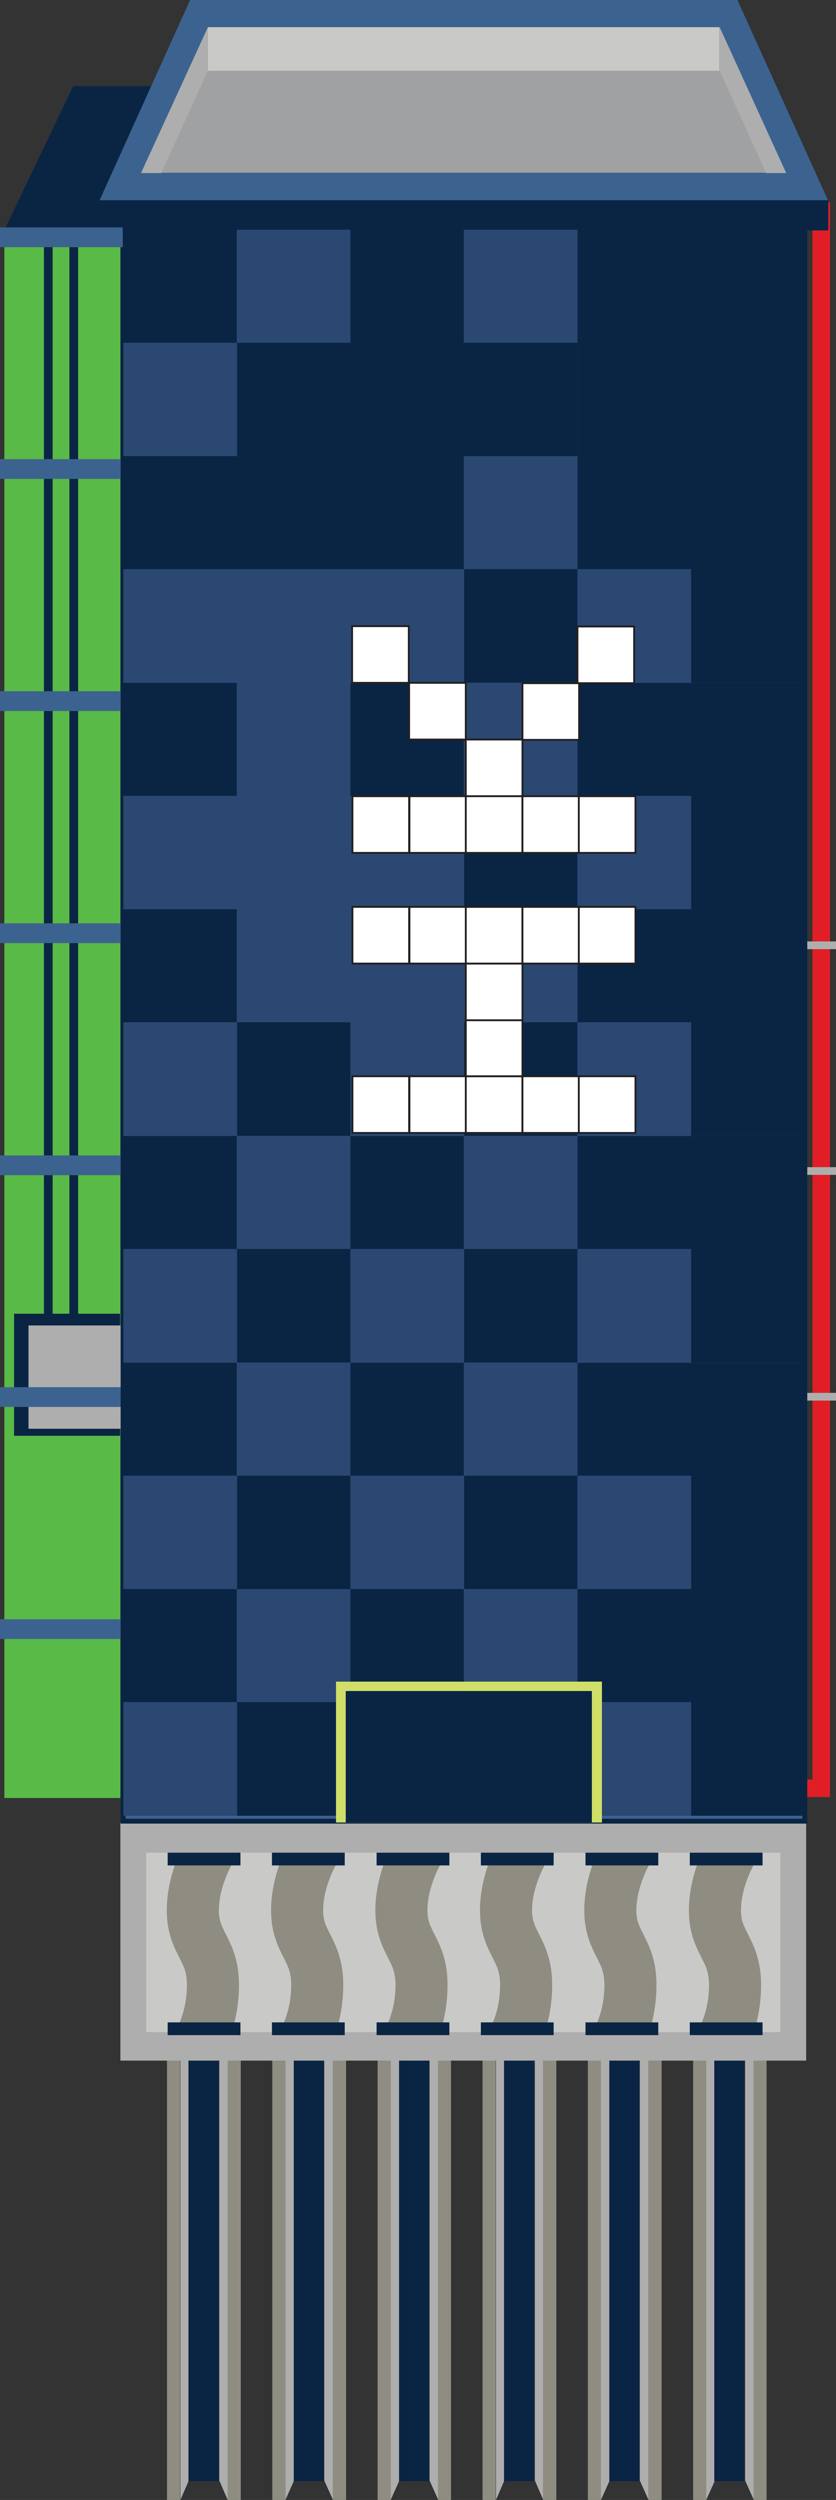 <?xml version="1.0" encoding="utf-8"?>
<!-- Generator: Adobe Illustrator 18.1.1, SVG Export Plug-In . SVG Version: 6.00 Build 0)  -->
<svg version="1.1" id="Layer_1" xmlns="http://www.w3.org/2000/svg" xmlns:xlink="http://www.w3.org/1999/xlink" x="0px" y="0px"
	 viewBox="0 0 249.3 745.4" enable-background="new 0 0 249.3 745.4" xml:space="preserve">
<rect x="0" y="0" width="249.3" height="745.4" fill="#333333" stroke="none"/>
<g>
	<rect x="1.3" y="68.4" fill="#59BA47" width="34.6" height="467.7"/>
	<polygon fill="#0A2543" points="56.4,25.7 21.8,25.7 1.3,68.6 35.9,68.6 	"/>
	<g>
		<rect x="49.8" y="524.7" fill="#8F8D81" width="3.9" height="220.7"/>
		<polygon fill="#AEAEAE" points="53.8,745.4 56.3,739.6 56.3,518.9 53.8,524.7 		"/>
		<polygon fill="#AEAEAE" points="67.9,745.4 65.4,739.6 65.4,518.9 67.9,524.7 		"/>
		<rect x="67.9" y="524.7" fill="#8F8D81" width="3.9" height="220.7"/>
		<rect x="56.2" y="519.1" fill="#0A2543" width="9" height="220.7"/>
	</g>
	<g>
		<rect x="81.2" y="524.7" fill="#8F8D81" width="3.9" height="220.7"/>
		<polygon fill="#AEAEAE" points="85.1,745.4 87.7,739.6 87.7,518.9 85.1,524.7 		"/>
		<polygon fill="#AEAEAE" points="99.3,745.4 96.7,739.6 96.7,518.9 99.3,524.7 		"/>
		<rect x="99.3" y="524.7" fill="#8F8D81" width="3.9" height="220.7"/>
		<rect x="87.6" y="519.1" fill="#0A2543" width="9" height="220.7"/>
	</g>
	<g>
		<rect x="112.6" y="524.7" fill="#8F8D81" width="3.9" height="220.7"/>
		<polygon fill="#AEAEAE" points="116.5,745.4 119.1,739.6 119.1,518.9 116.5,524.7 		"/>
		<polygon fill="#AEAEAE" points="130.7,745.4 128.1,739.6 128.1,518.9 130.7,524.7 		"/>
		<rect x="130.6" y="524.7" fill="#8F8D81" width="3.9" height="220.7"/>
		<rect x="119" y="519.1" fill="#0A2543" width="9" height="220.7"/>
	</g>
	<g>
		<rect x="143.9" y="524.7" fill="#8F8D81" width="3.9" height="220.7"/>
		<polygon fill="#AEAEAE" points="147.9,745.4 150.4,739.6 150.4,518.9 147.9,524.7 		"/>
		<polygon fill="#AEAEAE" points="162,745.4 159.5,739.6 159.5,518.9 162,524.7 		"/>
		<rect x="162" y="524.7" fill="#8F8D81" width="3.9" height="220.7"/>
		<rect x="150.3" y="519.1" fill="#0A2543" width="9" height="220.7"/>
	</g>
	<g>
		<rect x="175.3" y="524.7" fill="#8F8D81" width="3.9" height="220.7"/>
		<polygon fill="#AEAEAE" points="179.2,745.4 181.8,739.6 181.8,518.9 179.2,524.7 		"/>
		<polygon fill="#AEAEAE" points="193.4,745.4 190.8,739.6 190.8,518.9 193.4,524.7 		"/>
		<rect x="193.4" y="524.7" fill="#8F8D81" width="3.9" height="220.7"/>
		<rect x="181.7" y="519.1" fill="#0A2543" width="9" height="220.7"/>
	</g>
	<g>
		<rect x="206.7" y="524.7" fill="#8F8D81" width="3.9" height="220.7"/>
		<polygon fill="#AEAEAE" points="210.6,745.4 213.2,739.6 213.2,518.9 210.6,524.7 		"/>
		<polygon fill="#AEAEAE" points="224.8,745.4 222.2,739.6 222.2,518.9 224.8,524.7 		"/>
		<rect x="224.7" y="524.7" fill="#8F8D81" width="3.9" height="220.7"/>
		<rect x="213" y="519.1" fill="#0A2543" width="9" height="220.7"/>
	</g>
	<g>
		<polyline fill="none" stroke="#E11E26" stroke-width="5.228" stroke-miterlimit="10" points="244.9,60.3 244.9,533.2 
			215.9,533.2 		"/>
		<rect x="240.2" y="280.7" fill="#AEAEAE" width="9.2" height="2.3"/>
		<rect x="240.2" y="348" fill="#AEAEAE" width="9.2" height="2.3"/>
		<rect x="240.2" y="415.3" fill="#AEAEAE" width="9.2" height="2.3"/>
	</g>
	<rect x="0" y="482.8" fill="#3C638F" width="36.6" height="5.9"/>
	<rect x="4.2" y="391.7" fill="#0A2543" width="31.6" height="36.4"/>
	<rect x="13.1" y="68.9" fill="#0A2543" width="2.6" height="324.3"/>
	<rect x="20.7" y="68.9" fill="#0A2543" width="2.6" height="324.3"/>
	<rect x="0" y="206.1" fill="#3C638F" width="36.6" height="5.9"/>
	<rect x="0" y="275.3" fill="#3C638F" width="36.6" height="5.9"/>
	<rect x="0" y="136.9" fill="#3C638F" width="36.6" height="5.9"/>
	<rect x="8.5" y="395.2" fill="#AEAEAE" width="27.5" height="30.8"/>
	<rect x="0" y="413.6" fill="#3C638F" width="36.6" height="5.9"/>
	<rect x="0" y="344.5" fill="#3C638F" width="36.6" height="5.9"/>
	<rect x="35.9" y="543.4" fill="#AEAEAE" width="204.5" height="71"/>
	<rect x="43.6" y="552.4" fill="#C9C9C7" width="189.1" height="53.5"/>
	<g>
		<g>
			<defs>
				<rect id="SVGID_13_" x="49.6" y="555.9" width="24.2" height="47.5"/>
			</defs>
			<clipPath id="SVGID_1_">
				<use xlink:href="#SVGID_13_"  overflow="visible"/>
			</clipPath>
			<path clip-path="url(#SVGID_1_)" fill="none" stroke="#8F8D81" stroke-width="15.529" stroke-miterlimit="10" d="M63,551
				c0,0-5.5,8.7-5.5,18.6s6,11.4,6,22.2c0,10.8-4.3,17.2-4.3,17.2"/>
		</g>
		<rect x="50" y="603" fill="#0A2543" width="21.7" height="3.8"/>
		<rect x="50" y="552.4" fill="#0A2543" width="21.7" height="3.8"/>
	</g>
	<g>
		<g>
			<defs>
				<rect id="SVGID_15_" x="80.8" y="555.9" width="24.2" height="47.5"/>
			</defs>
			<clipPath id="SVGID_2_">
				<use xlink:href="#SVGID_15_"  overflow="visible"/>
			</clipPath>
			<path clip-path="url(#SVGID_2_)" fill="none" stroke="#8F8D81" stroke-width="15.529" stroke-miterlimit="10" d="M94.1,551
				c0,0-5.5,8.7-5.5,18.6s6,11.4,6,22.2c0,10.8-4.3,17.2-4.3,17.2"/>
		</g>
		<rect x="81.1" y="603" fill="#0A2543" width="21.7" height="3.8"/>
		<rect x="81.1" y="552.4" fill="#0A2543" width="21.7" height="3.8"/>
	</g>
	<g>
		<g>
			<defs>
				<rect id="SVGID_17_" x="111.9" y="555.9" width="24.2" height="47.5"/>
			</defs>
			<clipPath id="SVGID_3_">
				<use xlink:href="#SVGID_17_"  overflow="visible"/>
			</clipPath>
			<path clip-path="url(#SVGID_3_)" fill="none" stroke="#8F8D81" stroke-width="15.529" stroke-miterlimit="10" d="M125.2,551
				c0,0-5.5,8.7-5.5,18.6s6,11.4,6,22.2c0,10.8-4.3,17.2-4.3,17.2"/>
		</g>
		<rect x="112.3" y="603" fill="#0A2543" width="21.7" height="3.8"/>
		<rect x="112.3" y="552.4" fill="#0A2543" width="21.7" height="3.8"/>
	</g>
	<g>
		<g>
			<defs>
				<rect id="SVGID_19_" x="143" y="555.9" width="24.2" height="47.5"/>
			</defs>
			<clipPath id="SVGID_4_">
				<use xlink:href="#SVGID_19_"  overflow="visible"/>
			</clipPath>
			<path clip-path="url(#SVGID_4_)" fill="none" stroke="#8F8D81" stroke-width="15.529" stroke-miterlimit="10" d="M156.4,551
				c0,0-5.5,8.7-5.5,18.6s6,11.4,6,22.2c0,10.8-4.3,17.2-4.3,17.2"/>
		</g>
		<rect x="143.4" y="603" fill="#0A2543" width="21.7" height="3.8"/>
		<rect x="143.4" y="552.4" fill="#0A2543" width="21.7" height="3.8"/>
	</g>
	<g>
		<g>
			<defs>
				<rect id="SVGID_21_" x="174.2" y="555.9" width="24.2" height="47.5"/>
			</defs>
			<clipPath id="SVGID_5_">
				<use xlink:href="#SVGID_21_"  overflow="visible"/>
			</clipPath>
			<path clip-path="url(#SVGID_5_)" fill="none" stroke="#8F8D81" stroke-width="15.529" stroke-miterlimit="10" d="M187.5,551
				c0,0-5.5,8.7-5.5,18.6s6,11.4,6,22.2c0,10.8-4.3,17.2-4.3,17.2"/>
		</g>
		<rect x="174.6" y="603" fill="#0A2543" width="21.7" height="3.8"/>
		<rect x="174.6" y="552.4" fill="#0A2543" width="21.7" height="3.8"/>
	</g>
	<g>
		<g>
			<defs>
				<rect id="SVGID_23_" x="205.3" y="555.9" width="24.2" height="47.5"/>
			</defs>
			<clipPath id="SVGID_6_">
				<use xlink:href="#SVGID_23_"  overflow="visible"/>
			</clipPath>
			<path clip-path="url(#SVGID_6_)" fill="none" stroke="#8F8D81" stroke-width="15.529" stroke-miterlimit="10" d="M218.7,551
				c0,0-5.5,8.7-5.5,18.6s6,11.4,6,22.2c0,10.8-4.3,17.2-4.3,17.2"/>
		</g>
		<rect x="205.7" y="603" fill="#0A2543" width="21.7" height="3.8"/>
		<rect x="205.7" y="552.4" fill="#0A2543" width="21.7" height="3.8"/>
	</g>
	<g>
		
			<rect x="36.7" y="65.1" fill="#3C638F" stroke="#0A2543" stroke-width="1.464" stroke-miterlimit="10" width="203.3" height="477.9"/>
		<rect x="29.7" y="59.7" fill="#0A2543" width="217.3" height="9"/>
		<polygon fill="#3C638F" points="246.9,59.7 29.7,59.7 56.7,0 219.9,0 		"/>
		<polygon fill="#A0A1A3" points="42.3,51.5 62,8.2 214.6,8.2 234.3,51.5 		"/>
		<rect x="62" y="8.1" fill="#C9C9C7" width="152.5" height="13"/>
		<g>
			<polygon fill="#AEAEAE" points="62,8.1 42.1,51.5 42.1,51.6 48.1,51.6 62,21.1 			"/>
		</g>
		<g>
			<polygon fill="#AEAEAE" points="214.6,8.1 234.4,51.5 234.4,51.6 228.5,51.6 214.6,21.1 			"/>
		</g>
		<g>
			<g>
				<g>
					<g>
						<g>
							<rect x="36.8" y="68.5" fill="#0A2543" width="33.9" height="33.9"/>
							<rect x="70.6" y="68.5" fill="#2A4872" width="33.9" height="33.9"/>
						</g>
						<g>
							<rect x="104.5" y="68.5" fill="#0A2543" width="33.9" height="33.9"/>
							<rect x="138.3" y="68.5" fill="#2A4872" width="33.9" height="33.9"/>
						</g>
					</g>
					<g>
						<g>
							<rect x="138.3" y="102.2" fill="#0A2543" width="33.9" height="33.9"/>
							<rect x="104.5" y="102.2" fill="#0A2543" width="33.9" height="33.9"/>
						</g>
						<g>
							<rect x="70.6" y="102.2" fill="#0A2543" width="33.9" height="33.9"/>
							<rect x="36.8" y="102.2" fill="#2A4872" width="33.9" height="33.9"/>
						</g>
					</g>
				</g>
				<g>
					<g>
						<g>
							<rect x="172.2" y="68.5" fill="#0A2543" width="33.9" height="33.9"/>
							<rect x="206" y="68.5" fill="#0A2543" width="33.9" height="33.9"/>
						</g>
					</g>
					<g>
						<g>
							<rect x="206" y="102.2" fill="#0A2543" width="33.9" height="33.9"/>
							<rect x="172.2" y="102.2" fill="#0A2543" width="33.9" height="33.9"/>
						</g>
					</g>
				</g>
			</g>
			<g>
				<g>
					<g>
						<g>
							<rect x="36.8" y="136" fill="#0A2543" width="33.9" height="33.9"/>
							<rect x="70.6" y="136" fill="#0A2543" width="33.9" height="33.9"/>
						</g>
						<g>
							<rect x="104.5" y="136" fill="#0A2543" width="33.9" height="33.9"/>
							<rect x="138.3" y="136" fill="#2A4872" width="33.9" height="33.9"/>
						</g>
					</g>
					<g>
						<g>
							<rect x="138.3" y="169.7" fill="#0A2543" width="33.9" height="33.9"/>
							<rect x="104.5" y="169.7" fill="#2A4872" width="33.9" height="33.9"/>
						</g>
						<g>
							<rect x="70.6" y="169.7" fill="#2A4872" width="33.9" height="33.9"/>
							<rect x="36.8" y="169.7" fill="#2A4872" width="33.9" height="33.9"/>
						</g>
					</g>
				</g>
				<g>
					<g>
						<g>
							<rect x="172.2" y="136" fill="#0A2543" width="33.9" height="33.9"/>
							<rect x="206" y="136" fill="#0A2543" width="33.9" height="33.9"/>
						</g>
					</g>
					<g>
						<g>
							<rect x="206" y="169.7" fill="#0A2543" width="33.9" height="33.9"/>
							<rect x="172.2" y="169.7" fill="#2A4872" width="33.9" height="33.9"/>
						</g>
					</g>
				</g>
			</g>
			<g>
				<g>
					<g>
						<g>
							<rect x="36.8" y="203.6" fill="#0A2543" width="33.9" height="33.9"/>
							<rect x="70.6" y="203.6" fill="#2A4872" width="33.9" height="33.9"/>
						</g>
						<g>
							<rect x="104.5" y="203.6" fill="#0A2543" width="33.9" height="33.9"/>
							<rect x="138.3" y="203.6" fill="#2A4872" width="33.9" height="33.9"/>
						</g>
					</g>
					<g>
						<g>
							<rect x="138.3" y="237.3" fill="#0A2543" width="33.9" height="33.9"/>
							<rect x="104.5" y="237.3" fill="#2A4872" width="33.9" height="33.9"/>
						</g>
						<g>
							<rect x="70.6" y="237.3" fill="#2A4872" width="33.9" height="33.9"/>
							<rect x="36.8" y="237.3" fill="#2A4872" width="33.9" height="33.9"/>
						</g>
					</g>
				</g>
				<g>
					<g>
						<g>
							<rect x="172.2" y="203.6" fill="#0A2543" width="33.9" height="33.9"/>
							<rect x="206" y="203.6" fill="#0A2543" width="33.9" height="33.9"/>
						</g>
					</g>
					<g>
						<g>
							<rect x="206" y="237.3" fill="#0A2543" width="33.9" height="33.9"/>
							<rect x="172.2" y="237.3" fill="#2A4872" width="33.9" height="33.9"/>
						</g>
					</g>
				</g>
			</g>
			<g>
				<g>
					<g>
						<g>
							<rect x="36.8" y="271.1" fill="#0A2543" width="33.9" height="33.9"/>
							<rect x="70.6" y="271.1" fill="#2A4872" width="33.9" height="33.9"/>
						</g>
						<g>
							<rect x="104.5" y="271.1" fill="#2A4872" width="33.9" height="33.9"/>
							<rect x="138.3" y="271.1" fill="#2A4872" width="33.9" height="33.9"/>
						</g>
					</g>
					<g>
						<g>
							<rect x="138.3" y="304.8" fill="#0A2543" width="33.9" height="33.9"/>
							<rect x="104.5" y="304.8" fill="#2A4872" width="33.9" height="33.9"/>
						</g>
						<g>
							<rect x="70.6" y="304.8" fill="#0A2543" width="33.9" height="33.9"/>
							<rect x="36.8" y="304.8" fill="#2A4872" width="33.9" height="33.9"/>
						</g>
					</g>
				</g>
				<g>
					<g>
						<g>
							<rect x="172.2" y="271.1" fill="#0A2543" width="33.9" height="33.9"/>
							<rect x="206" y="271.1" fill="#0A2543" width="33.9" height="33.9"/>
						</g>
					</g>
					<g>
						<g>
							<rect x="206" y="304.8" fill="#0A2543" width="33.9" height="33.9"/>
							<rect x="172.2" y="304.8" fill="#2A4872" width="33.9" height="33.9"/>
						</g>
					</g>
				</g>
			</g>
			<g>
				<g>
					<g>
						<g>
							<rect x="36.8" y="338.7" fill="#0A2543" width="33.9" height="33.9"/>
							<rect x="70.6" y="338.7" fill="#2A4872" width="33.9" height="33.9"/>
						</g>
						<g>
							<rect x="104.5" y="338.7" fill="#0A2543" width="33.9" height="33.9"/>
							<rect x="138.3" y="338.7" fill="#2A4872" width="33.9" height="33.9"/>
						</g>
					</g>
					<g>
						<g>
							<rect x="138.3" y="372.4" fill="#0A2543" width="33.9" height="33.9"/>
							<rect x="104.5" y="372.4" fill="#2A4872" width="33.9" height="33.9"/>
						</g>
						<g>
							<rect x="70.6" y="372.4" fill="#0A2543" width="33.9" height="33.9"/>
							<rect x="36.8" y="372.4" fill="#2A4872" width="33.9" height="33.9"/>
						</g>
					</g>
				</g>
				<g>
					<g>
						<g>
							<rect x="172.2" y="338.7" fill="#0A2543" width="33.9" height="33.9"/>
							<rect x="206" y="338.7" fill="#0A2543" width="33.9" height="33.9"/>
						</g>
					</g>
					<g>
						<g>
							<rect x="206" y="372.4" fill="#0A2543" width="33.9" height="33.9"/>
							<rect x="172.2" y="372.4" fill="#2A4872" width="33.9" height="33.9"/>
						</g>
					</g>
				</g>
			</g>
			<g>
				<g>
					<g>
						<g>
							<rect x="36.8" y="406.3" fill="#0A2543" width="33.9" height="33.9"/>
							<rect x="70.6" y="406.3" fill="#2A4872" width="33.9" height="33.9"/>
						</g>
						<g>
							<rect x="104.5" y="406.3" fill="#0A2543" width="33.9" height="33.9"/>
							<rect x="138.3" y="406.3" fill="#2A4872" width="33.9" height="33.9"/>
						</g>
					</g>
					<g>
						<g>
							<rect x="138.3" y="440" fill="#0A2543" width="33.9" height="33.9"/>
							<rect x="104.5" y="440" fill="#2A4872" width="33.9" height="33.9"/>
						</g>
						<g>
							<rect x="70.6" y="440" fill="#0A2543" width="33.9" height="33.9"/>
							<rect x="36.8" y="440" fill="#2A4872" width="33.9" height="33.9"/>
						</g>
					</g>
				</g>
				<g>
					<g>
						<g>
							<rect x="172.2" y="406.3" fill="#0A2543" width="33.9" height="33.9"/>
							<rect x="206" y="406.3" fill="#0A2543" width="33.9" height="33.9"/>
						</g>
					</g>
					<g>
						<g>
							<rect x="206" y="440" fill="#0A2543" width="33.9" height="33.9"/>
							<rect x="172.2" y="440" fill="#2A4872" width="33.9" height="33.9"/>
						</g>
					</g>
				</g>
			</g>
			<g>
				<g>
					<g>
						<g>
							<rect x="36.8" y="473.8" fill="#0A2543" width="33.9" height="33.9"/>
							<rect x="70.6" y="473.8" fill="#2A4872" width="33.9" height="33.9"/>
						</g>
						<g>
							<rect x="104.5" y="473.8" fill="#0A2543" width="33.9" height="33.9"/>
							<rect x="138.3" y="473.8" fill="#2A4872" width="33.9" height="33.9"/>
						</g>
					</g>
					<g>
						<g>
							<rect x="138.3" y="507.5" fill="#0A2543" width="33.9" height="33.9"/>
							<rect x="104.5" y="507.5" fill="#2A4872" width="33.9" height="33.9"/>
						</g>
						<g>
							<rect x="70.6" y="507.5" fill="#0A2543" width="33.9" height="33.9"/>
							<rect x="36.8" y="507.5" fill="#2A4872" width="33.9" height="33.9"/>
						</g>
					</g>
				</g>
				<g>
					<g>
						<g>
							<rect x="172.2" y="473.8" fill="#0A2543" width="33.9" height="33.9"/>
							<rect x="206" y="473.8" fill="#0A2543" width="33.9" height="33.9"/>
						</g>
					</g>
					<g>
						<g>
							<rect x="206" y="507.5" fill="#0A2543" width="33.9" height="33.9"/>
							<rect x="172.2" y="507.5" fill="#2A4872" width="33.9" height="33.9"/>
						</g>
					</g>
				</g>
			</g>
		</g>
		<rect x="100.2" y="501.4" fill="#D0DF67" width="79.3" height="42"/>
		<rect x="103.1" y="504.2" fill="#0A2543" width="73.4" height="39.2"/>
	</g>
	<rect x="0" y="67.8" fill="#3C638F" width="36.6" height="5.9"/>
	<g>
		<g>
			<g>
				
					<rect x="105.1" y="320.9" fill="#FFFFFF" stroke="#231F20" stroke-width="0.55" stroke-miterlimit="10" width="16.9" height="16.9"/>
				
					<rect x="122.1" y="320.9" fill="#FFFFFF" stroke="#231F20" stroke-width="0.55" stroke-miterlimit="10" width="16.9" height="16.9"/>
			</g>
		</g>
		<g>
			<g>
				
					<rect x="138.9" y="320.9" fill="#FFFFFF" stroke="#231F20" stroke-width="0.55" stroke-miterlimit="10" width="16.9" height="16.9"/>
				
					<rect x="138.9" y="304" fill="#FFFFFF" stroke="#231F20" stroke-width="0.55" stroke-miterlimit="10" width="16.9" height="16.9"/>
				
					<rect x="138.9" y="287.3" fill="#FFFFFF" stroke="#231F20" stroke-width="0.55" stroke-miterlimit="10" width="16.9" height="16.9"/>
				
					<rect x="155.8" y="320.9" fill="#FFFFFF" stroke="#231F20" stroke-width="0.55" stroke-miterlimit="10" width="16.9" height="16.9"/>
			</g>
		</g>
		<g>
			<g>
				
					<rect x="138.9" y="220.5" fill="#FFFFFF" stroke="#231F20" stroke-width="0.55" stroke-miterlimit="10" width="16.9" height="16.9"/>
				
					<rect x="122" y="203.6" fill="#FFFFFF" stroke="#231F20" stroke-width="0.55" stroke-miterlimit="10" width="16.9" height="16.9"/>
				
					<rect x="105" y="186.7" fill="#FFFFFF" stroke="#231F20" stroke-width="0.55" stroke-miterlimit="10" width="16.9" height="16.9"/>
				
					<rect x="172.2" y="186.8" fill="#FFFFFF" stroke="#231F20" stroke-width="0.55" stroke-miterlimit="10" width="16.9" height="16.9"/>
				
					<rect x="155.8" y="203.7" fill="#FFFFFF" stroke="#231F20" stroke-width="0.55" stroke-miterlimit="10" width="16.9" height="16.9"/>
			</g>
		</g>
		<g>
			<g>
				
					<rect x="172.6" y="320.9" fill="#FFFFFF" stroke="#231F20" stroke-width="0.55" stroke-miterlimit="10" width="16.9" height="16.9"/>
			</g>
		</g>
		<g>
			<g>
				
					<rect x="105.1" y="270.4" fill="#FFFFFF" stroke="#231F20" stroke-width="0.55" stroke-miterlimit="10" width="16.9" height="16.9"/>
				
					<rect x="122.1" y="270.4" fill="#FFFFFF" stroke="#231F20" stroke-width="0.55" stroke-miterlimit="10" width="16.9" height="16.9"/>
			</g>
		</g>
		<g>
			<g>
				
					<rect x="138.9" y="270.4" fill="#FFFFFF" stroke="#231F20" stroke-width="0.55" stroke-miterlimit="10" width="16.9" height="16.9"/>
				
					<rect x="155.8" y="270.4" fill="#FFFFFF" stroke="#231F20" stroke-width="0.55" stroke-miterlimit="10" width="16.9" height="16.9"/>
			</g>
		</g>
		<g>
			<g>
				
					<rect x="172.6" y="270.4" fill="#FFFFFF" stroke="#231F20" stroke-width="0.55" stroke-miterlimit="10" width="16.9" height="16.9"/>
			</g>
		</g>
		<g>
			<g>
				
					<rect x="105.1" y="237.4" fill="#FFFFFF" stroke="#231F20" stroke-width="0.55" stroke-miterlimit="10" width="16.9" height="16.9"/>
				
					<rect x="122.1" y="237.4" fill="#FFFFFF" stroke="#231F20" stroke-width="0.55" stroke-miterlimit="10" width="16.9" height="16.9"/>
			</g>
		</g>
		<g>
			<g>
				
					<rect x="138.9" y="237.4" fill="#FFFFFF" stroke="#231F20" stroke-width="0.55" stroke-miterlimit="10" width="16.9" height="16.9"/>
				
					<rect x="155.8" y="237.4" fill="#FFFFFF" stroke="#231F20" stroke-width="0.55" stroke-miterlimit="10" width="16.9" height="16.9"/>
			</g>
		</g>
		<g>
			<g>
				
					<rect x="172.6" y="237.4" fill="#FFFFFF" stroke="#231F20" stroke-width="0.55" stroke-miterlimit="10" width="16.9" height="16.9"/>
			</g>
		</g>
	</g>
</g>
</svg>
